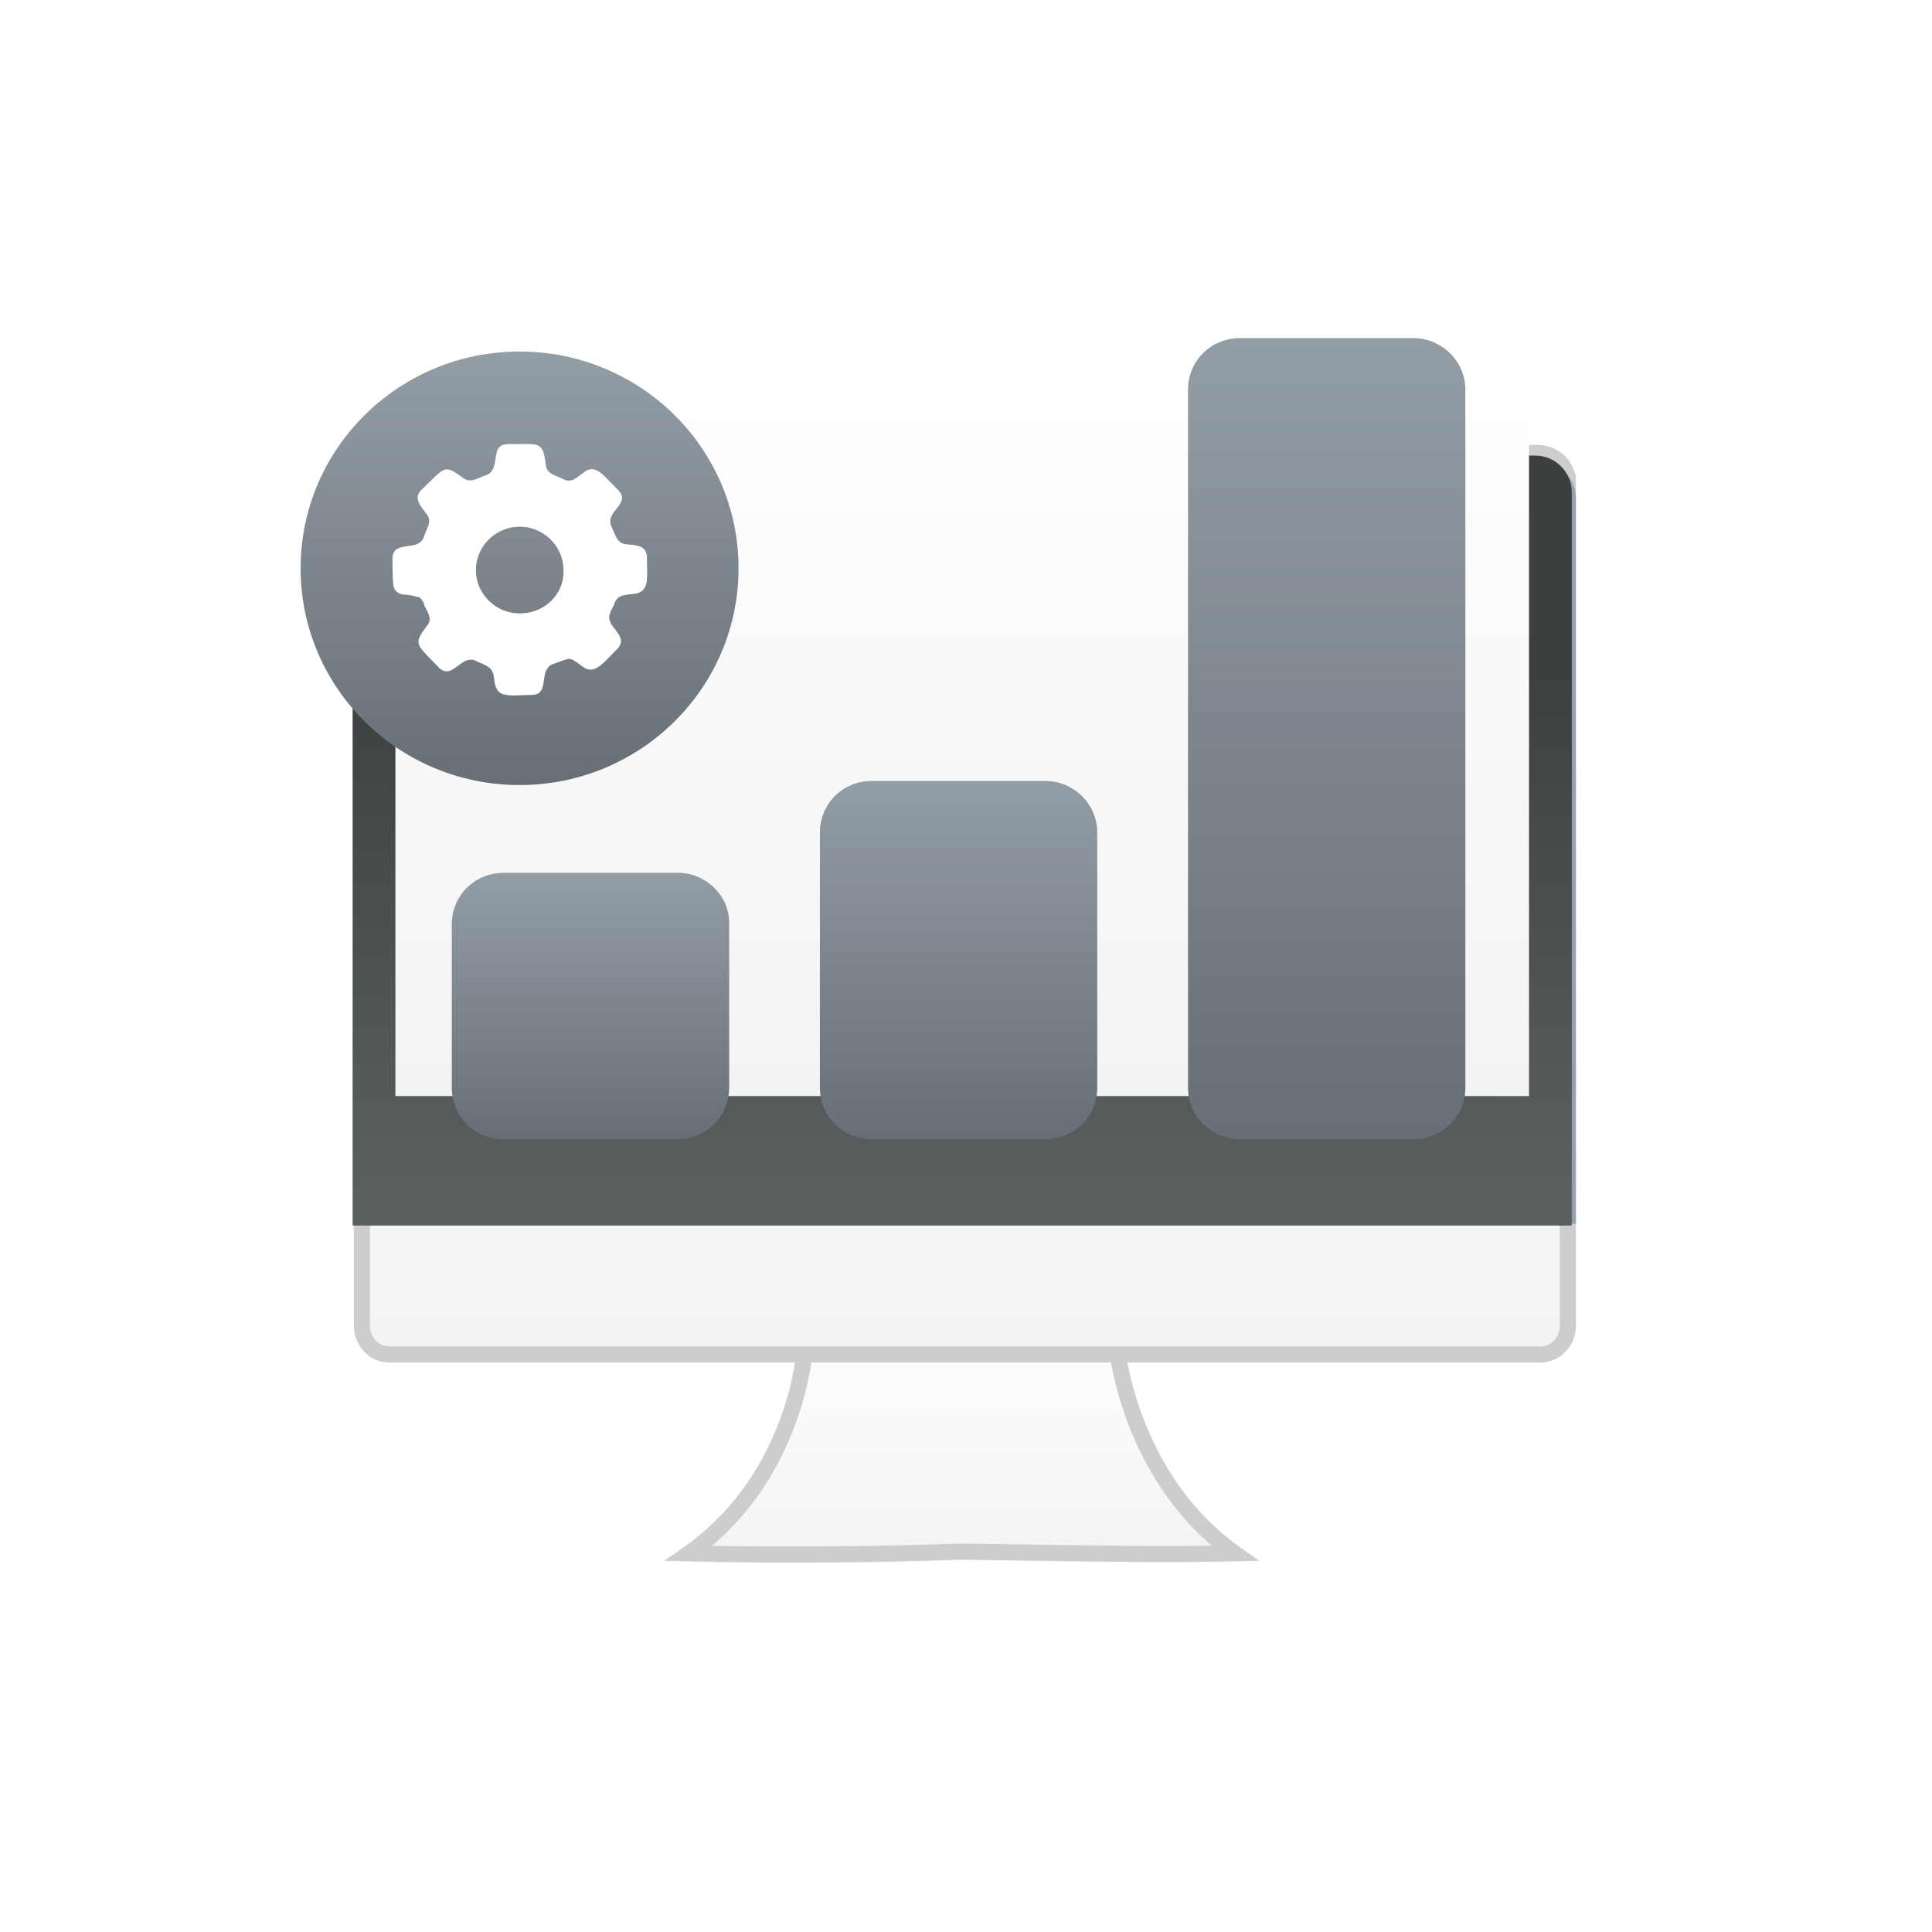 <svg xmlns="http://www.w3.org/2000/svg" width="120" height="120" fill="none"><g filter="url(#a)"><path fill="url(#b)" d="M78.32 97.937c-6.088.192-13.406 0-18.588-.064-5.116.192-12.5.256-18.587.064 6.023-3.398 8.16-9.745 8.42-13.913H69.77c.453 4.103 2.59 10.515 8.549 13.913Z"/><path stroke="#CDCDCD" d="M59.739 97.373h-.025c-4.656.175-11.195.244-16.918.11 4.948-3.5 6.871-9.041 7.23-12.959H69.33c.517 3.849 2.446 9.442 7.35 12.955-4.43.091-9.327.012-13.512-.055-1.212-.02-2.365-.038-3.428-.051Z"/></g><g filter="url(#c)"><path fill="url(#d)" d="M97.882 30.938v52.38c0 1.347-1.036 2.309-2.202 2.309H24.179c-1.231 0-2.202-1.026-2.202-2.308V30.938c0-1.218 1.036-2.308 2.202-2.308H95.55c1.36.064 2.332 1.09 2.332 2.308Z"/><path stroke="#CDCDCD" d="M97.382 30.938v52.38c0 1.076-.817 1.809-1.702 1.809H24.179c-.932 0-1.702-.778-1.702-1.808V30.938c0-.965.834-1.808 1.702-1.808h71.359c1.105.057 1.844.877 1.844 1.808Z"/></g><path fill="#989FB0" d="M97.882 30.938V76.01H21.977V30.938c0-1.218 1.036-2.308 2.202-2.308H95.55c1.36.064 2.332 1.09 2.332 2.308Z"/><path fill="url(#e)" d="M97.628 30.597v45.524H21.902V30.597c0-1.24 1.06-2.303 2.21-2.303H95.33c1.325 0 2.297 1.063 2.297 2.303Z"/><g filter="url(#f)"><path fill="url(#g)" d="M94.882 31.616H24.559v41.848H94.97V31.616h-.089Z"/></g><path fill="url(#h)" d="M32.273 48.761c7.511 0 13.6-6.028 13.6-13.464 0-7.435-6.089-13.463-13.6-13.463-7.512 0-13.601 6.027-13.601 13.463 0 7.436 6.09 13.464 13.6 13.464Z"/><path fill="#fff" d="M40.182 34.638c0-.77-.648-.77-1.296-.834-.583-.064-.647-.577-.906-1.09-.454-.961 1.295-1.41.388-2.308-.906-.897-1.36-1.602-2.072-1.09-.454.321-.777.706-1.295.45-.519-.257-1.037-.321-1.101-.898-.195-1.475-.324-1.283-2.332-1.283-1.23 0-.389 1.54-1.36 1.924-.583.192-.972.513-1.425.192-1.23-.898-1.101-.705-2.59.705-.519.513-.13.962.323 1.54.324.448 0 .833-.194 1.41-.324.961-1.943.128-1.943 1.346 0 .577 0 1.154.065 1.731.259.705.842.385 1.425.641h.129c.13.064.26.257.324.385a.67.67 0 0 0 .13.32c.194.45.388.706.064 1.09-.842 1.154-.712 1.09.713 2.565.841.898 1.424-.834 2.331-.385.389.193.907.32 1.036.706.13.256.065.705.26 1.025.258.577 1.165.385 2.137.385 1.23 0 .388-1.539 1.36-1.923 1.166-.385.907-.513 1.878.192.712.513 1.295-.32 2.072-1.09.907-.898-.841-1.41-.388-2.308.065-.192.194-.385.259-.577.194-.513.648-.513 1.23-.577.972-.128.778-1.026.778-2.244ZM32.28 38.1c-1.49 0-2.72-1.218-2.72-2.693 0-1.474 1.23-2.692 2.72-2.692 1.49 0 2.72 1.218 2.72 2.692.065 1.475-1.165 2.693-2.72 2.693Z"/><path fill="url(#i)" d="M42.117 54.211H31.3c-1.814 0-3.238 1.41-3.238 3.206v10.13c0 1.795 1.424 3.206 3.238 3.206h10.75c1.814 0 3.24-1.41 3.24-3.206v-10.13c.064-1.731-1.426-3.206-3.174-3.206Z"/><path fill="url(#j)" d="M64.915 48.505h-10.75c-1.814 0-3.24 1.41-3.24 3.206v15.836c0 1.795 1.426 3.206 3.24 3.206h10.75c1.814 0 3.238-1.411 3.238-3.206V51.71c0-1.796-1.49-3.206-3.238-3.206Z"/><path fill="url(#k)" d="M87.778 21h-10.75c-1.814 0-3.239 1.41-3.239 3.206v43.34c0 1.796 1.425 3.206 3.238 3.206h10.751c1.814 0 3.239-1.41 3.239-3.205V24.206c0-1.796-1.49-3.206-3.239-3.206Z"/><defs><linearGradient id="b" x1="59.732" x2="59.732" y1="84.024" y2="98.053" gradientUnits="userSpaceOnUse"><stop stop-color="#FEFEFE"/><stop offset="1" stop-color="#F3F3F3"/></linearGradient><linearGradient id="d" x1="59.929" x2="59.929" y1="28.63" y2="85.627" gradientUnits="userSpaceOnUse"><stop stop-color="#FEFEFE"/><stop offset="1" stop-color="#F3F3F3"/></linearGradient><linearGradient id="e" x1="61.671" x2="61.583" y1="74.373" y2="28.211" gradientUnits="userSpaceOnUse"><stop stop-color="#5A6060"/><stop offset=".7" stop-color="#3D4041"/></linearGradient><linearGradient id="g" x1="59.764" x2="59.764" y1="31.616" y2="73.464" gradientUnits="userSpaceOnUse"><stop stop-color="#FEFEFE"/><stop offset="1" stop-color="#F3F3F3"/></linearGradient><linearGradient id="h" x1="32.273" x2="32.273" y1="21.834" y2="48.761" gradientUnits="userSpaceOnUse"><stop stop-color="#939DA5"/><stop offset="1" stop-color="#676F76"/></linearGradient><linearGradient id="i" x1="36.677" x2="36.677" y1="54.211" y2="70.753" gradientUnits="userSpaceOnUse"><stop stop-color="#939DA5"/><stop offset="1" stop-color="#676F76"/></linearGradient><linearGradient id="j" x1="59.54" x2="59.54" y1="48.505" y2="70.752" gradientUnits="userSpaceOnUse"><stop stop-color="#939DA5"/><stop offset="1" stop-color="#676F76"/></linearGradient><linearGradient id="k" x1="82.403" x2="82.403" y1="21" y2="70.752" gradientUnits="userSpaceOnUse"><stop stop-color="#939DA5"/><stop offset="1" stop-color="#676F76"/></linearGradient><filter id="a" width="39.176" height="18.584" x="40.145" y="81.746" color-interpolation-filters="sRGB" filterUnits="userSpaceOnUse"><feFlood flood-opacity="0" result="BackgroundImageFix"/><feColorMatrix in="SourceAlpha" result="hardAlpha" values="0 0 0 0 0 0 0 0 0 0 0 0 0 0 0 0 0 0 127 0"/><feOffset dy="-1"/><feGaussianBlur stdDeviation=".5"/><feComposite in2="hardAlpha" operator="out"/><feColorMatrix values="0 0 0 0 0 0 0 0 0 0 0 0 0 0 0 0 0 0 0.02 0"/><feBlend in2="BackgroundImageFix" result="effect1_dropShadow_13570_103704"/><feBlend in="SourceGraphic" in2="effect1_dropShadow_13570_103704" result="shape"/><feColorMatrix in="SourceAlpha" result="hardAlpha" values="0 0 0 0 0 0 0 0 0 0 0 0 0 0 0 0 0 0 127 0"/><feOffset dy="-4.556"/><feGaussianBlur stdDeviation="1.139"/><feComposite in2="hardAlpha" k2="-1" k3="1" operator="arithmetic"/><feColorMatrix values="0 0 0 0 0 0 0 0 0 0 0 0 0 0 0 0 0 0 0.04 0"/><feBlend in2="shape" result="effect2_innerShadow_13570_103704"/><feColorMatrix in="SourceAlpha" result="hardAlpha" values="0 0 0 0 0 0 0 0 0 0 0 0 0 0 0 0 0 0 127 0"/><feOffset dy="4.556"/><feGaussianBlur stdDeviation="1.139"/><feComposite in2="hardAlpha" k2="-1" k3="1" operator="arithmetic"/><feColorMatrix values="0 0 0 0 0 0 0 0 0 0 0 0 0 0 0 0 0 0 0.04 0"/><feBlend in2="effect2_innerShadow_13570_103704" result="effect3_innerShadow_13570_103704"/></filter><filter id="c" width="77.906" height="61.553" x="20.977" y="26.352" color-interpolation-filters="sRGB" filterUnits="userSpaceOnUse"><feFlood flood-opacity="0" result="BackgroundImageFix"/><feColorMatrix in="SourceAlpha" result="hardAlpha" values="0 0 0 0 0 0 0 0 0 0 0 0 0 0 0 0 0 0 127 0"/><feOffset dy="-1"/><feGaussianBlur stdDeviation=".5"/><feComposite in2="hardAlpha" operator="out"/><feColorMatrix values="0 0 0 0 0 0 0 0 0 0 0 0 0 0 0 0 0 0 0.02 0"/><feBlend in2="BackgroundImageFix" result="effect1_dropShadow_13570_103704"/><feBlend in="SourceGraphic" in2="effect1_dropShadow_13570_103704" result="shape"/><feColorMatrix in="SourceAlpha" result="hardAlpha" values="0 0 0 0 0 0 0 0 0 0 0 0 0 0 0 0 0 0 127 0"/><feOffset dy="-4.556"/><feGaussianBlur stdDeviation="1.139"/><feComposite in2="hardAlpha" k2="-1" k3="1" operator="arithmetic"/><feColorMatrix values="0 0 0 0 0 0 0 0 0 0 0 0 0 0 0 0 0 0 0.04 0"/><feBlend in2="shape" result="effect2_innerShadow_13570_103704"/><feColorMatrix in="SourceAlpha" result="hardAlpha" values="0 0 0 0 0 0 0 0 0 0 0 0 0 0 0 0 0 0 127 0"/><feOffset dy="4.556"/><feGaussianBlur stdDeviation="1.139"/><feComposite in2="hardAlpha" k2="-1" k3="1" operator="arithmetic"/><feColorMatrix values="0 0 0 0 0 0 0 0 0 0 0 0 0 0 0 0 0 0 0.04 0"/><feBlend in2="effect2_innerShadow_13570_103704" result="effect3_innerShadow_13570_103704"/></filter><filter id="f" width="70.41" height="43.387" x="24.559" y="30.077" color-interpolation-filters="sRGB" filterUnits="userSpaceOnUse"><feFlood flood-opacity="0" result="BackgroundImageFix"/><feBlend in="SourceGraphic" in2="BackgroundImageFix" result="shape"/><feColorMatrix in="SourceAlpha" result="hardAlpha" values="0 0 0 0 0 0 0 0 0 0 0 0 0 0 0 0 0 0 127 0"/><feOffset dy="-5.385"/><feGaussianBlur stdDeviation=".769"/><feComposite in2="hardAlpha" k2="-1" k3="1" operator="arithmetic"/><feColorMatrix values="0 0 0 0 0 0 0 0 0 0 0 0 0 0 0 0 0 0 0.02 0"/><feBlend in2="shape" result="effect1_innerShadow_13570_103704"/></filter></defs></svg>